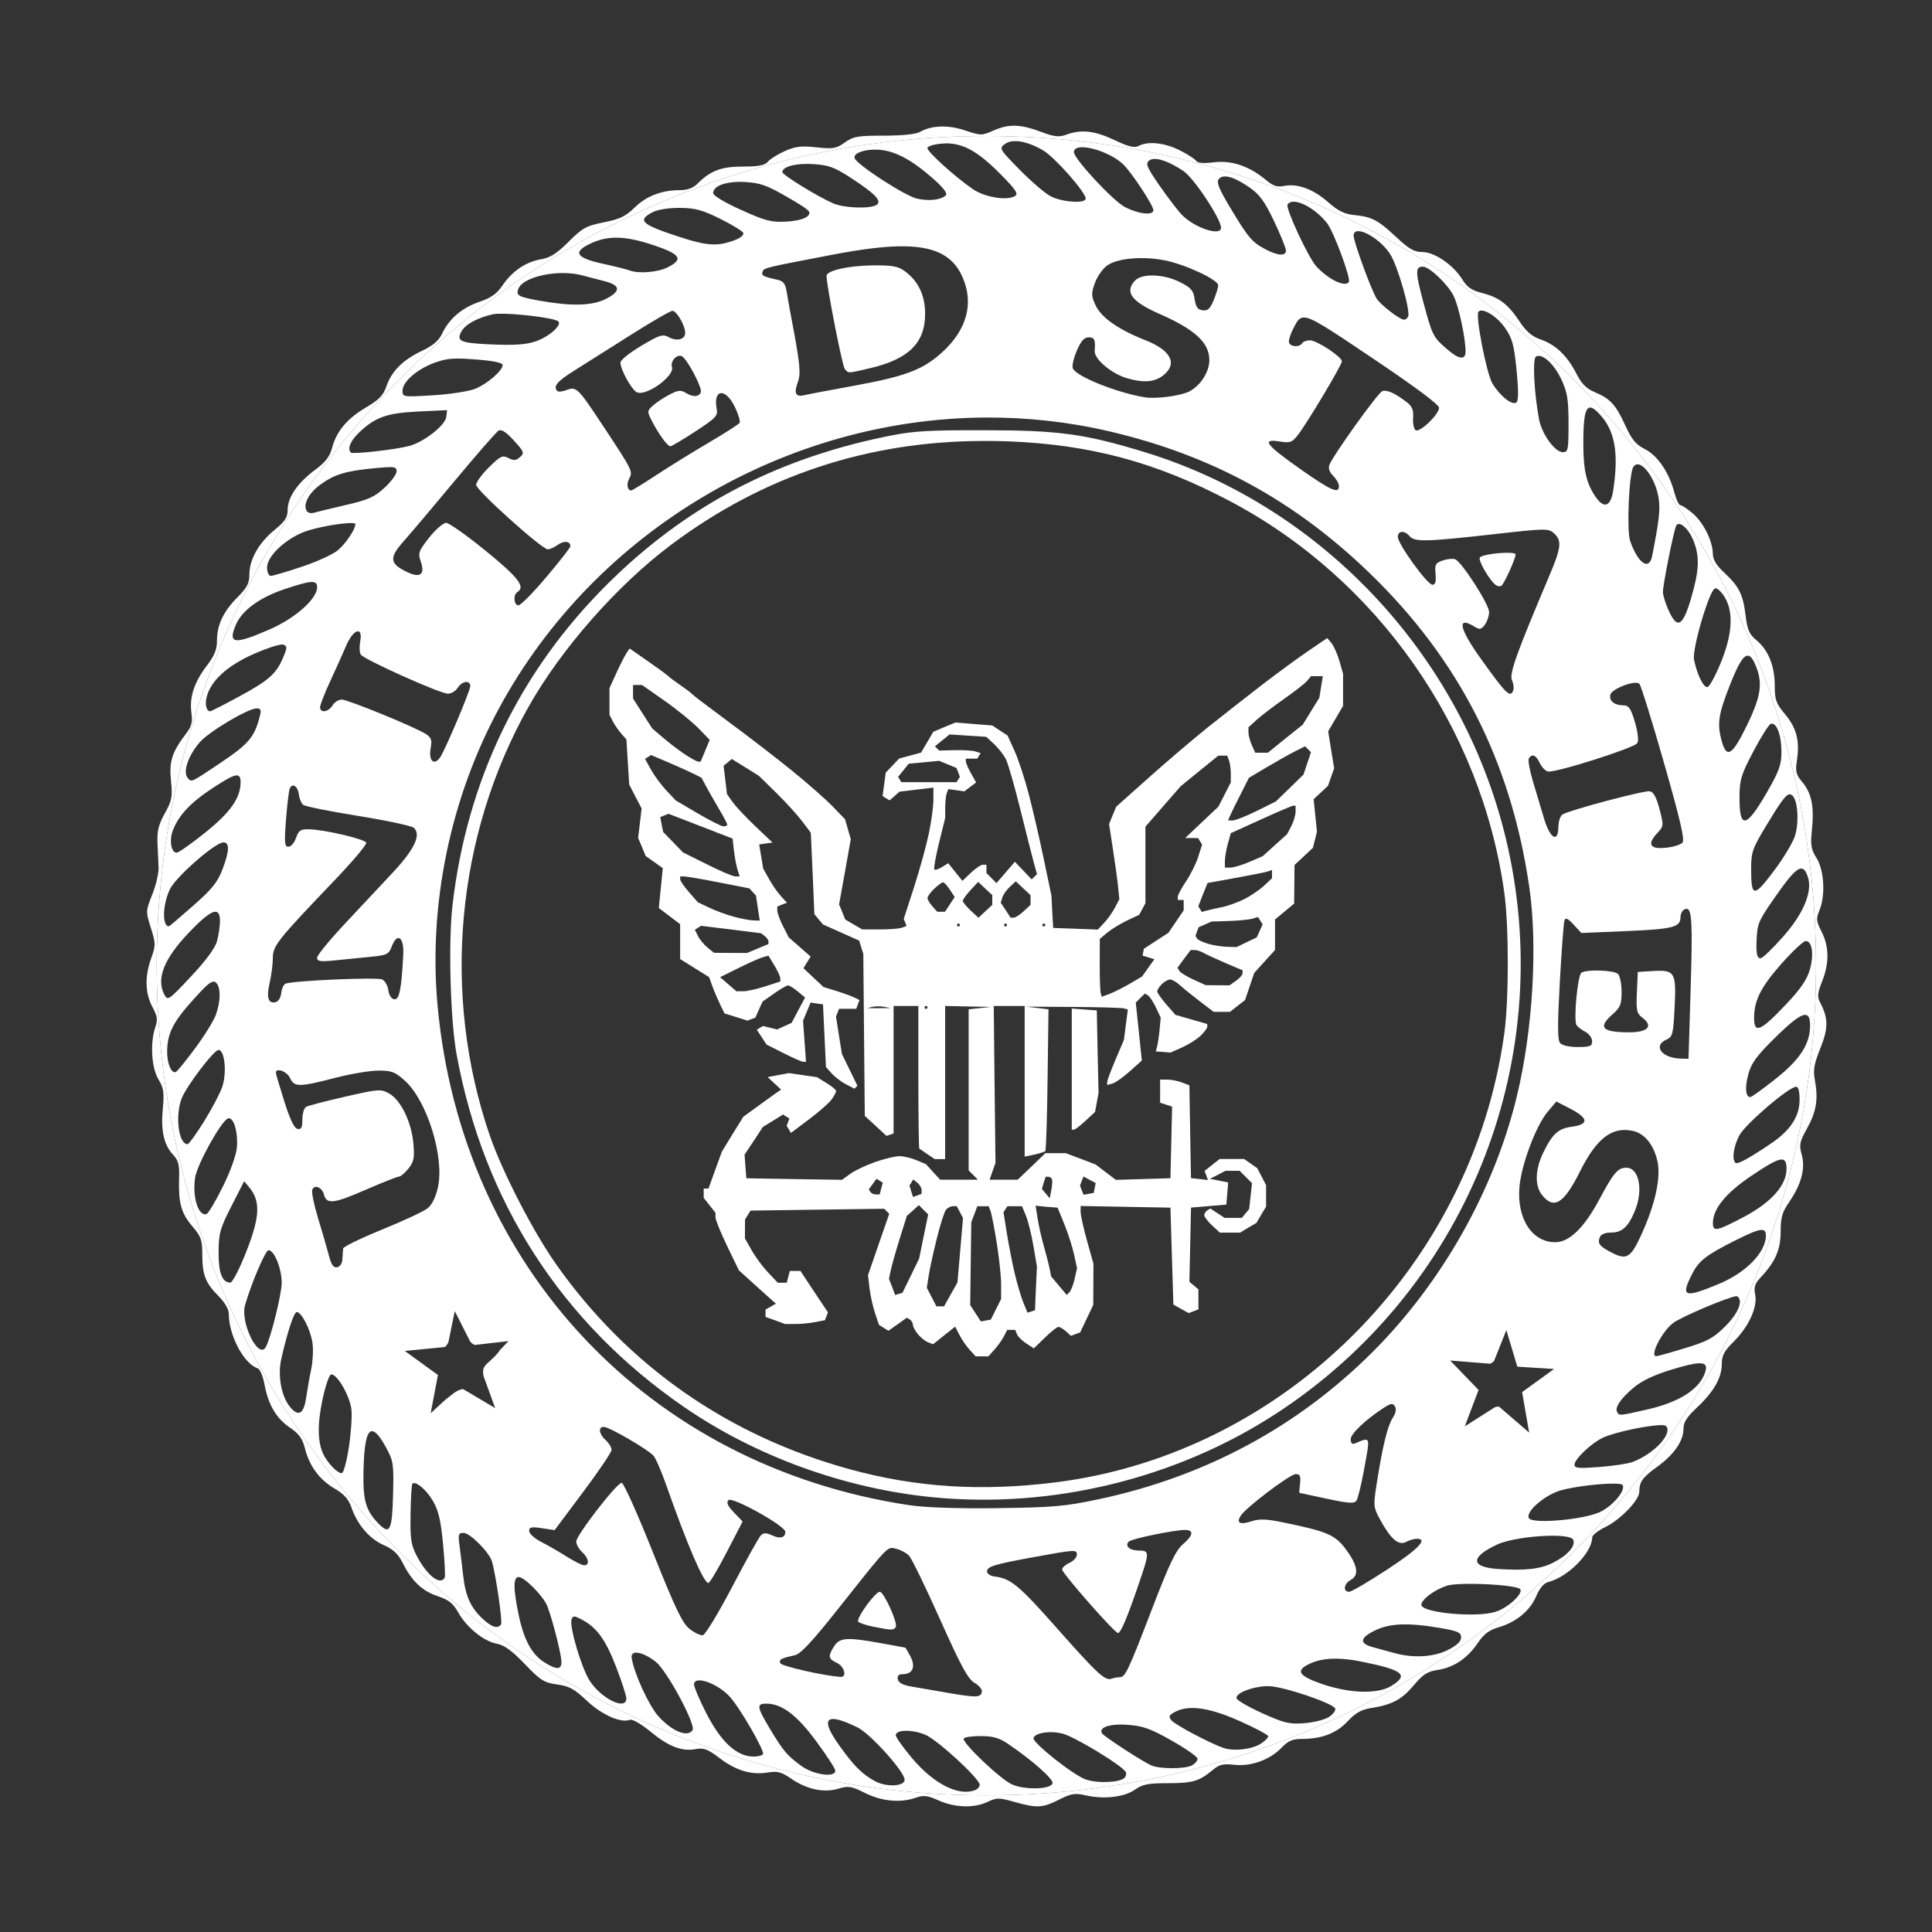 <?xml version="1.0" encoding="utf-8"?>
<!-- Generator: Adobe Illustrator 16.0.0, SVG Export Plug-In . SVG Version: 6.00 Build 0)  -->
<!DOCTYPE svg PUBLIC "-//W3C//DTD SVG 1.1//EN" "http://www.w3.org/Graphics/SVG/1.1/DTD/svg11.dtd">
<svg version="1.1" id="Layer_1" xmlns="http://www.w3.org/2000/svg" xmlns:xlink="http://www.w3.org/1999/xlink" x="0px" y="0px"
	 width="80px" height="80px" viewBox="0 0 80 80" enable-background="new 0 0 80 80" xml:space="preserve">
<rect x="0" y="0" width="80" height="80" fill="#333333" stroke="none"/>
<path fill="#FFFFFF" d="M55.133,26.631l-0.175-0.21l-0.747,0.507c-0.411,0.278-1.286,0.917-1.947,1.425
	c-0.661,0.508-1.676,1.305-2.256,1.769c-0.58,0.462-1.668,1.391-2.42,2.061l-1.367,1.219l-0.149,0.358l-0.148,0.358l0.152,0.994
	c0.084,0.546,0.184,1.248,0.217,1.559l0.057,0.563l-0.184,0.351c-0.1,0.192-0.3,0.475-0.445,0.628l-0.263,0.279l-0.926-0.035
	l-0.922-0.034l-0.038-0.67l-0.034-0.67l-0.32-1.524c-0.175-0.838-0.454-2.046-0.621-2.683c-0.167-0.638-0.433-1.444-0.59-1.791
	l-0.286-0.629l-0.317-0.206l-0.316-0.21l-0.763-0.061l-0.762-0.062l-0.461,0.191l-0.457,0.194l-0.251,0.431l-0.255,0.431
	l-0.454,0.123l-0.453,0.122l-0.278,0.292l-0.278,0.294l-0.065,0.484l-0.065,0.484l0.145,0.091l0.145,0.088l0.206-0.179l0.206-0.183
	l0.701-0.083l0.701-0.084v0.503c0,0.276-0.085,0.902-0.187,1.391s-0.374,1.484-0.61,2.214l-0.43,1.326l0.057,0.149l0.058,0.145
	l-0.187,0.072c-0.102,0.04-0.515,0.073-0.917,0.073h-0.732L35.35,38.28l-0.351-0.206l-0.125-0.312l-0.129-0.312l0.244-1.353
	l0.24-1.349l-0.119-0.412l-0.118-0.412l-0.519-0.537c-0.286-0.295-1.04-0.958-1.676-1.474s-1.817-1.426-2.622-2.02
	c-0.804-0.593-1.491-1.115-1.524-1.159c-0.033-0.042-0.252-0.208-0.487-0.369c-0.235-0.161-0.455-0.326-0.488-0.366
	s-0.411-0.315-0.834-0.61l-0.77-0.537l-0.122,0.179c-0.068,0.097-0.257,0.465-0.419,0.819l-0.294,0.644v0.553V29.6l0.138,0.267
	c0.075,0.146,0.232,0.376,0.351,0.51l0.213,0.244l0.057,0.93l0.058,0.934l0.255,0.495l0.259,0.495l-0.072,0.609l-0.073,0.614
	l0.157,0.369l0.152,0.374l0.358,0.255l0.354,0.252l-0.081,0.827l-0.084,0.823l0.442,0.335l0.442,0.335v0.723v0.721l0.598,0.374
	l0.602,0.374l0.137,0.385c0.078,0.211,0.223,0.548,0.32,0.75L30,41.964l0.477,0.148l0.477,0.149l0.16-0.061l0.164-0.062l0.148-0.335
	l0.153-0.332l0.477-0.335c0.261-0.185,0.522-0.334,0.579-0.332c0.056,0.002,0.235,0.115,0.4,0.251l0.301,0.251l-0.278,0.522
	l-0.278,0.526l-0.301,0.137l-0.304,0.137l-0.29-0.072l-0.293-0.073l-0.126,0.077l-0.129,0.08l0.202,0.304l0.202,0.309l0.709,0.358
	c0.389,0.197,0.755,0.358,0.815,0.358h0.11l-0.061-0.85l-0.062-0.854l0.157-0.374l0.156-0.377l0.255,0.038l0.259,0.038l0.061,1.299
	l0.061,1.295l0.244,0.271c0.134,0.148,0.4,0.348,0.59,0.446l0.347,0.179l0.061-0.061l0.061-0.061l-0.32-0.655l-0.32-0.656
	l-0.125-0.773l-0.122-0.773l0.062-0.165l0.064-0.164h0.354h0.358l0.068-0.183l0.068-0.179l-0.209-0.103
	c-0.115-0.057-0.448-0.178-0.743-0.271L34.1,40.87l-0.416-0.388l-0.415-0.393l0.149-0.24l0.148-0.24l-0.454-0.399l-0.453-0.396
	l-0.236-0.465c-0.13-0.255-0.237-0.544-0.237-0.641v-0.171l0.199-0.08l0.202-0.076l-0.248-0.271
	c-0.138-0.149-0.359-0.465-0.491-0.705l-0.245-0.438l-0.083-0.499l-0.084-0.5l0.274-0.042l0.278-0.038l-0.708-0.671
	c-0.389-0.369-0.812-0.82-0.941-1.002l-0.236-0.332l-0.069-0.586l-0.072-0.587l0.172-0.141l0.167-0.141l0.563,0.347l0.56,0.351
	l0.724,0.708c0.397,0.39,0.881,0.923,1.075,1.181l0.351,0.469l0.076,1.685l0.072,1.683l0.175,0.213l0.179,0.214l0.75,0.335
	l0.75,0.335l0.084,0.274l0.088,0.271l0.03,3.357l0.031,3.357l0.449,0.411l0.45,0.416l0.145-0.049l0.148-0.05v-2.64v-2.641h0.515
	h0.511v2.942c0,1.618,0.019,2.951,0.038,2.964c0.019,0.013,0.169,0.116,0.335,0.228l0.301,0.206h0.218h0.217v-3.17v-3.17l0.944,0.02
	l0.945,0.019l-0.457,0.05l-0.458,0.049v3.334v3.338l0.191,0.19l0.19,0.194h-0.777h-0.782l-0.297-0.32l-0.293-0.324l-0.393-0.164
	c-0.216-0.091-0.534-0.167-0.705-0.167c-0.172,0-0.626,0.109-1.01,0.244c-0.384,0.135-0.849,0.356-1.033,0.492l-0.335,0.244
	l-1.981-0.03l-1.981-0.034l-0.038-0.492l-0.035-0.487l0.381-0.571l0.377-0.576l0.416-0.255l0.419-0.259l0.13,0.084l0.133,0.08
	l-0.057,0.153l-0.058,0.152l0.092,0.145l0.087,0.148l0.754-0.567c0.414-0.312,0.833-0.68,0.934-0.823
	c0.101-0.144,0.183-0.3,0.183-0.347s-0.178-0.194-0.396-0.328l-0.396-0.244l-0.58-0.084l-0.579-0.084l-0.442,0.081l-0.442,0.084
	l0.278,0.259l0.278,0.258l-0.232,0.161c-0.128,0.089-0.479,0.343-0.781,0.563l-0.549,0.4l-0.45,0.724L29.89,47.69l-0.278,0.762
	l-0.274,0.763h-0.099h-0.1v0.194v0.194l0.245,0.309l0.244,0.309v0.19c0,0.103,0.217,0.638,0.483,1.188l0.484,1.002l0.766,0.693
	l0.766,0.689l-0.213,0.122L31.7,54.226v0.152v0.152l0.403,0.145l0.404,0.149h0.435c0.238,0,0.611-0.038,0.827-0.081l0.389-0.076
	l0.064-0.164l0.062-0.161l-0.572-0.857l-0.567-0.857h-0.221h-0.221l-0.061,0.244l-0.065,0.244H32.39h-0.183l-0.408-0.431
	c-0.223-0.237-0.527-0.65-0.678-0.919l-0.274-0.487v-0.393l0.004-0.392l0.114-0.183l0.114-0.183l2.767-0.038l2.766-0.038
	l0.106,0.106l0.104,0.103l-0.442,1.273l-0.438,1.269l0.065,0.553c0.037,0.304,0.141,0.767,0.229,1.029l0.16,0.472l0.198,0.126
	l0.195,0.122l0.381-0.271l0.381-0.271l0.126,0.076c0.067,0.042,0.124,0.141,0.125,0.222c0.002,0.079,0.098,0.255,0.213,0.393
	c0.115,0.137,0.302,0.284,0.416,0.328l0.206,0.08l0.457-0.366l0.457-0.362l0.175,0.339c0.096,0.188,0.285,0.467,0.423,0.617
	l0.251,0.274h0.262h0.263l0.248-0.274c0.137-0.15,0.314-0.397,0.393-0.549l0.141-0.274h0.164h0.168l0.069,0.175
	c0.037,0.097,0.209,0.271,0.384,0.385l0.316,0.206l0.457-0.442c0.251-0.245,0.501-0.446,0.561-0.446s0.203,0.081,0.316,0.183
	l0.202,0.187l0.194-0.072l0.191-0.073l0.271-0.571l0.27-0.568l0.003-0.854l0.004-0.853l-0.267-0.95
	c-0.146-0.52-0.263-1.053-0.263-1.188v-0.249l1.859,0.035l1.859,0.034l0.061,2.008l0.061,2.004l0.317,0.179l0.316,0.175l0.202-0.076
	l0.202-0.077v-0.415v-0.416l-0.187-0.156l-0.187-0.156l0.034-1.537l0.034-1.535l0.732-0.062l0.731-0.061l0.038-0.461l0.038-0.457
	l-0.378-0.076l-0.376-0.076l0.324-0.164l0.32-0.167h0.29h0.293l0.256,0.255l0.258,0.259l-0.061,0.533l-0.057,0.537l-0.153,0.183
	l-0.153,0.183h-0.354h-0.358l-0.294-0.194l-0.297-0.195l-0.126,0.08c-0.07,0.043-0.125,0.132-0.125,0.198
	c0,0.066,0.143,0.254,0.32,0.419l0.324,0.301h0.419h0.423l0.335-0.203l0.339-0.198l0.198-0.339l0.202-0.335v-0.446v-0.442
	l-0.183-0.354l-0.183-0.35l-0.271-0.191l-0.274-0.19h-0.503h-0.507l-0.316,0.248l-0.312,0.247l0.072,0.187l0.069,0.19l-0.351-0.042
	l-0.351-0.038l-0.034-1.925L49.25,44.94l-0.309-0.118c-0.17-0.065-0.442-0.118-0.606-0.118h-0.297v0.48v0.477l0.248,0.08
	l0.248,0.081L48.5,47.302l-0.035,1.486l-1.131,0.034l-1.128,0.034l-0.419-0.317l-0.419-0.32l-0.617-0.236l-0.618-0.232H43.71h-0.423
	L42.715,48.3l-0.575,0.549h-0.58h-0.583l0.122-0.35l0.122-0.347l-0.038-3.25l-0.034-3.246h0.64h0.64v3.117v3.121l0.396-0.084
	c0.218-0.047,0.424-0.114,0.458-0.145c0.033-0.031,0.075-1.365,0.095-2.964l0.038-2.907l-0.464-0.057l-0.461-0.054l1.951,0.012
	c1.073,0.007,2.019,0.034,2.104,0.061l0.156,0.05l-0.083,0.625l-0.08,0.629l-0.347,0.815c-0.191,0.449-0.347,0.87-0.347,0.934v0.119
	l0.221-0.062c0.122-0.032,0.444-0.26,0.716-0.506l0.499-0.446l-0.125-1.2l-0.126-1.201l0.187-0.187l0.19-0.186l0.13,0.08
	c0.072,0.045,0.219,0.269,0.328,0.499l0.198,0.419l-0.049,0.522c-0.028,0.287-0.079,0.6-0.106,0.698l-0.05,0.179l0.305,0.022
	l0.304,0.026l0.488-0.217c0.268-0.12,0.612-0.338,0.762-0.484c0.151-0.145,0.274-0.31,0.274-0.37v-0.111l-0.659-0.19l-0.66-0.19
	l-0.376-0.431c-0.209-0.237-0.378-0.481-0.378-0.542c0-0.06,0.085-0.196,0.191-0.301c0.105-0.104,0.26-0.19,0.343-0.19
	s0.258,0.1,0.393,0.224c0.134,0.125,0.507,0.427,0.827,0.671l0.583,0.445h0.338h0.339l0.309-0.244l0.313-0.244l0.19-0.56
	l0.191-0.564l0.431-0.476l0.43-0.472v-0.632v-0.633l0.396-0.328l0.396-0.331l0.008-0.796l0.007-0.801l0.381-0.354l0.381-0.358
	l0.084-0.332l0.083-0.335l-0.068-0.67l-0.069-0.674l0.297-0.279l0.297-0.274l0.126-0.362l0.129-0.366l-0.125-0.766l-0.122-0.766
	l0.309-0.526l0.308-0.53v-0.663V27.9l-0.152-0.53C55.377,27.078,55.23,26.746,55.133,26.631z M26.213,28.925v-0.282v-0.278h0.187
	h0.187l0.94,0.659c0.518,0.364,1.149,0.878,1.402,1.14l0.458,0.473l-0.187,0.45l-0.187,0.449h-0.103
	c-0.057,0-0.318-0.144-0.579-0.32c-0.261-0.176-0.665-0.487-0.899-0.69l-0.427-0.365l-0.396-0.617L26.213,28.925z M32.062,39.971
	c0.135,0.222,0.248,0.464,0.248,0.538v0.133l-0.625,0.202c-0.343,0.111-0.75,0.202-0.906,0.202h-0.287l-0.335-0.29l-0.339-0.293
	l0.728-0.362c0.4-0.2,0.849-0.403,0.998-0.449l0.274-0.083L32.062,39.971z M31.669,38.763c0.083,0.065,0.152,0.163,0.152,0.221
	v0.107l-0.442,0.183l-0.442,0.187l-0.686-0.003l-0.686-0.004l-0.259-0.209c-0.143-0.116-0.325-0.33-0.4-0.477L28.773,38.5
	l0.129-0.083l0.129-0.081l0,0l1.242,0.152l1.242,0.156L31.669,38.763z M31.167,36.935l0.137,0.148l0.076,0.518l0.08,0.519
	l-0.278-0.008c-0.151-0.005-0.521-0.077-0.823-0.16c-0.302-0.083-0.754-0.253-1.006-0.374l-0.457-0.217l-0.366-0.419
	c-0.201-0.229-0.365-0.469-0.365-0.533v-0.118l0,0h0.171c0.096,0,0.74,0.111,1.433,0.247l1.261,0.248L31.167,36.935z M30.393,35.231
	c0.032,0.28,0.099,0.634,0.148,0.785l0.088,0.274h-0.183c-0.101,0-0.627-0.226-1.173-0.5l-0.995-0.495l-0.407-0.423l-0.412-0.423
	l-0.061-0.309l-0.057-0.309l0.167-0.064l0.171-0.069l0.392,0.149c0.217,0.082,0.506,0.194,0.641,0.248
	c0.134,0.054,0.554,0.216,0.934,0.362l0.689,0.267L30.393,35.231z M30.114,34.145c0,0.038-0.071,0.072-0.156,0.072
	c-0.085,0-0.565-0.242-1.067-0.537l-0.911-0.537l-0.384-0.407c-0.212-0.225-0.499-0.613-0.637-0.861l-0.251-0.454l0.126-0.076
	l0.125-0.08l0.754,0.32c0.414,0.177,0.883,0.391,1.044,0.472l0.293,0.149l0.194,0.366c0.108,0.201,0.349,0.62,0.533,0.934
	C29.964,33.819,30.114,34.107,30.114,34.145z M36.395,41.747h-0.488l0.209-0.054c0.059-0.016,0.144-0.022,0.233-0.023
	c0.088,0,0.179,0.004,0.255,0.019l0.278,0.054L36.395,41.747z M36.489,49.215l-0.065,0.244h-0.16c-0.089,0-0.189-0.05-0.225-0.107
	l-0.065-0.103l0.16-0.217l0.16-0.221l0.13,0.08l0.13,0.08L36.489,49.215z M37.739,48.964l0.076-0.126l0.176,0.141
	c0.094,0.079,0.171,0.212,0.171,0.297v0.157l-0.179,0.068l-0.175,0.064l-0.077-0.236l-0.072-0.236L37.739,48.964z M38.059,52.115
	l-0.343,0.708l-0.347,0.709l-0.152,0.045l-0.152,0.045l-0.126-0.335l-0.129-0.335l0.081-0.376c0.044-0.207,0.21-0.791,0.369-1.3
	l0.29-0.926l0.251-0.225l0.248-0.225l0.191,0.195l0.194,0.19L38.246,51.2L38.059,52.115z M39.762,51.768l-0.115,1.334l-0.278,0.495
	l-0.278,0.495h-0.157h-0.16l-0.198-0.385l-0.198-0.384l0.077-0.5c0.042-0.275,0.193-0.966,0.335-1.535
	c0.141-0.57,0.311-1.105,0.377-1.189c0.065-0.084,0.196-0.153,0.286-0.153h0.164l0.13,0.244l0.129,0.245L39.762,51.768z
	 M44.792,48.902l0.072-0.187l0.251,0.137l0.256,0.133l-0.042,0.206l-0.038,0.203l-0.213,0.041l-0.209,0.038l-0.077-0.19l-0.072-0.19
	L44.792,48.902z M43.218,48.975l0.081-0.248h0.106c0.059,0,0.127,0.042,0.152,0.092s0.016,0.251-0.022,0.445l-0.068,0.354
	l-0.165-0.198l-0.16-0.194L43.218,48.975z M43.336,49.97l0.458,0.038l0.282,0.693c0.155,0.381,0.334,0.945,0.4,1.253l0.122,0.56
	l-0.099,0.438c-0.054,0.24-0.15,0.49-0.213,0.553L44.17,53.62l-0.324-0.385l-0.32-0.381l-0.065-0.328
	c-0.036-0.18-0.144-0.598-0.24-0.934c-0.096-0.335-0.21-0.846-0.255-1.135l-0.084-0.53L43.336,49.97z M41.633,50.073l0.081-0.126
	h0.3h0.306l0.163,0.396c0.09,0.218,0.229,0.781,0.309,1.25l0.145,0.854l-0.042,0.903l-0.038,0.907L42.7,54.305l-0.153,0.05
	l-0.167-0.404c-0.093-0.224-0.255-0.765-0.358-1.2c-0.104-0.437-0.251-1.189-0.328-1.672l-0.141-0.881L41.633,50.073z
	 M41.016,50.145c0.042,0.108,0.156,0.699,0.255,1.311c0.099,0.612,0.183,1.387,0.183,1.722v0.61l-0.213,0.427l-0.213,0.426
	l-0.206,0.038l-0.207,0.039l-0.22-0.339l-0.221-0.339l0.022-1.714l0.023-1.715l0.125-0.331l0.125-0.332h0.236h0.232L41.016,50.145z
	 M38.467,32.389h-1.144l-0.068-0.111l-0.068-0.11l0.221-0.271l0.221-0.274l0.628-0.058l0.633-0.061l0.358,0.148l0.358,0.149
	l0.073,0.183l0.068,0.183l-0.068,0.11l-0.069,0.111H38.467z M38.345,41.777c-0.034,0-0.062-0.028-0.062-0.062
	c0-0.033,0.028-0.061,0.062-0.061c0.033,0,0.061,0.028,0.061,0.061C38.406,41.75,38.378,41.777,38.345,41.777z M39.332,37.449
	l-0.202,0.304h-0.16H38.81l-0.202-0.225c-0.111-0.122-0.202-0.275-0.202-0.342c0-0.067,0.127-0.243,0.282-0.389
	c0.156-0.146,0.318-0.263,0.362-0.263c0.045,0,0.172,0.138,0.282,0.305l0.199,0.304L39.332,37.449z M39.686,38.363
	c-0.033,0-0.061-0.027-0.061-0.061s0.028-0.061,0.061-0.061c0.034,0,0.061,0.027,0.061,0.061S39.72,38.363,39.686,38.363z
	 M41.088,37.266v0.202l-0.286,0.267l-0.286,0.267l-0.324-0.3c-0.179-0.167-0.324-0.346-0.324-0.4s0.142-0.254,0.317-0.442
	l0.319-0.343l0.29,0.274l0.294,0.274V37.266z M41.637,38.363c-0.034,0-0.061-0.027-0.061-0.061s0.027-0.061,0.061-0.061
	s0.061,0.027,0.061,0.061S41.671,38.363,41.637,38.363z M42.673,37.266v0.202l-0.282,0.263c-0.156,0.146-0.344,0.267-0.416,0.267
	h-0.13l-0.202-0.312l-0.206-0.308l0.072-0.225c0.04-0.122,0.18-0.317,0.313-0.438l0.24-0.221l0.305,0.286l0.305,0.286V37.266z
	 M42.826,36.306l-0.106,0.107l-0.347-0.362l-0.35-0.366l-0.381,0.442l-0.381,0.442l-0.206-0.209l-0.209-0.209v-0.175v-0.171h-0.145
	c-0.08,0-0.306,0.151-0.499,0.335l-0.351,0.335l-0.293-0.366l-0.294-0.365l-0.258,0.159c-0.142,0.089-0.284,0.133-0.317,0.099
	c-0.033-0.033,0.054-0.527,0.194-1.097l0.256-1.037v-0.422c0-0.234,0.029-0.505,0.064-0.599l0.065-0.171l0.331,0.045l0.332,0.049
	l0.244-0.186l0.244-0.183l-0.213-0.381c-0.117-0.21-0.213-0.434-0.213-0.496v-0.111h0.236h0.237l0.068-0.113l0.073-0.115
	l-0.217-0.069c-0.118-0.038-0.503-0.062-0.857-0.053l-0.644,0.015l-0.088-0.087l-0.087-0.088l0.301-0.244l0.305-0.248l0.758,0.05
	l0.762,0.05l0.32,0.296c0.177,0.165,0.396,0.446,0.488,0.622c0.091,0.176,0.36,1.109,0.598,2.073
	c0.238,0.963,0.493,1.965,0.564,2.225l0.13,0.473L42.826,36.306z M43.222,38.363c-0.034,0-0.061-0.027-0.061-0.061
	s0.027-0.061,0.061-0.061c0.033,0,0.061,0.027,0.061,0.061S43.255,38.363,43.222,38.363z M48.381,38.626l-0.507,0.328l-0.506,0.332
	l-0.031,0.141l-0.026,0.142l0.244,0.075l0.245,0.076l-0.256,0.358l-0.251,0.354l-0.51,0.301c-0.281,0.164-0.656,0.351-0.835,0.419
	l-0.328,0.122l-0.041-0.145c-0.024-0.08-0.043-0.621-0.042-1.2l0.004-1.052l0.304-0.255c0.168-0.14,0.533-0.364,0.815-0.5
	l0.515-0.244l0.126-0.241l0.129-0.236v-1.585v-1.584l0.728-0.838l0.731-0.838l0.777-0.633l0.782-0.633h0.182h0.187l0.072,0.191
	c0.041,0.105,0.076,0.357,0.076,0.556v0.358l-0.255,0.503l-0.259,0.503l-0.686,0.648l-0.69,0.652h0.267l0.267,0.003l0.084,0.133
	l0.083,0.138l-0.16,0.503c-0.088,0.277-0.314,0.733-0.503,1.013c-0.188,0.28-0.343,0.568-0.343,0.641v0.133h0.122h0.122v0.213v0.217
	l-0.316,0.465L48.381,38.626z M51.452,40.299c0,0.067-0.121,0.208-0.271,0.312l-0.27,0.19l-0.492-0.004l-0.492-0.004l-0.503-0.228
	c-0.277-0.126-0.542-0.286-0.586-0.358l-0.08-0.134l0.27-0.369l0.274-0.366v0h0.161c0.089,0,0.257,0.052,0.374,0.119
	c0.117,0.066,0.529,0.258,0.914,0.423l0.701,0.297V40.299z M52.161,38.546l-0.122,0.271l-0.419,0.198l-0.419,0.202l-0.393-0.012
	c-0.215-0.006-0.57-0.062-0.785-0.125c-0.214-0.062-0.42-0.161-0.458-0.221l-0.064-0.107l0.064-0.179l0.069-0.179l0.271-0.117
	l0.266-0.118l0.732-0.023c0.402-0.014,0.834-0.058,0.96-0.096l0.229-0.068l0.095,0.152l0.095,0.157L52.161,38.546z M52.671,36.191
	v0.176l-0.335,0.312c-0.185,0.173-0.555,0.423-0.823,0.557c-0.269,0.133-0.68,0.281-0.915,0.327
	c-0.234,0.047-0.521,0.11-0.632,0.142l-0.202,0.057l-0.072-0.118l-0.073-0.118l0.19-0.484l0.194-0.479l1.182-0.214
	c0.649-0.117,1.25-0.238,1.333-0.27l0.152-0.057V36.191z M53.647,33.612c0,0.137-0.079,0.404-0.175,0.591l-0.176,0.339l-0.506,0.453
	l-0.503,0.458l-0.549,0.236c-0.302,0.129-0.656,0.236-0.785,0.236h-0.232V35.65c0-0.15,0.056-0.472,0.122-0.712l0.122-0.438
	l1.25-0.568c0.687-0.313,1.291-0.573,1.342-0.571l0.091,0.003V33.612z M54.131,31.607l-0.156,0.465l-0.572,0.56l-0.575,0.556
	l-0.792,0.393c-0.438,0.215-0.884,0.393-0.991,0.393h-0.194l0.091-0.213c0.05-0.118,0.246-0.515,0.435-0.884l0.339-0.671
	l0.754-0.446c0.414-0.245,0.933-0.538,1.159-0.651l0.411-0.206l0.122,0.122l0.122,0.122L54.131,31.607z M54.703,28.444l-0.073,0.45
	l-0.343,0.556l-0.343,0.557l-0.724,0.579l-0.72,0.583h-0.259h-0.263l-0.141-0.312c-0.078-0.171-0.141-0.407-0.141-0.526v-0.213
	l0.335-0.309c0.185-0.168,0.693-0.557,1.132-0.864c0.439-0.308,0.872-0.644,0.96-0.751l0.164-0.194h0.244h0.245L54.703,28.444z"/>
<path fill="#FFFFFF" d="M44.898,41.8l-0.518-0.038v2.508v2.507h0.092v-0.004c0.049,0,0.265-0.165,0.48-0.366l0.392-0.365
	l0.073-0.397l0.072-0.392l-0.039-1.707l-0.034-1.707L44.898,41.8z"/>
<polygon fill="#FFFFFF" points="54.958,26.421 54.958,26.421 54.958,26.421 "/>
<path fill="#FFFFFF" d="M75.45,40.638c0.301-0.762,0.292-1.441-0.022-2.058c-0.224-0.438-0.232-0.542-0.091-0.879
	c0.257-0.62,0.201-1.654-0.115-2.165c-0.233-0.377-0.26-0.547-0.194-1.177c0.1-0.953-0.015-1.517-0.396-1.97
	c-0.267-0.318-0.296-0.439-0.224-0.918c0.12-0.798-0.016-1.328-0.496-1.901c-0.369-0.44-0.423-0.588-0.423-1.166
	c0-0.823-0.261-1.478-0.747-1.883c-0.311-0.258-0.388-0.431-0.461-1.036c-0.106-0.875-0.267-1.196-0.884-1.772
	c-0.334-0.312-0.471-0.541-0.473-0.792c-0.004-0.52-0.394-1.295-0.842-1.672c-0.216-0.182-0.44-0.328-0.5-0.328
	c-0.059,0-0.172-0.233-0.248-0.519c-0.222-0.842-0.688-1.531-1.219-1.802c-0.387-0.198-0.548-0.397-0.827-1.006
	c-0.388-0.848-0.615-1.089-1.272-1.364c-0.331-0.138-0.53-0.345-0.747-0.769c-0.373-0.732-0.861-1.196-1.479-1.406
	c-0.35-0.12-0.59-0.323-0.861-0.732c-0.483-0.729-0.854-1.012-1.554-1.188c-0.439-0.111-0.624-0.239-0.827-0.568
	c-0.372-0.601-1.15-1.131-1.657-1.131c-0.33,0-0.547-0.125-1.048-0.594c-0.778-0.729-1.027-0.861-1.742-0.934
	c-0.435-0.044-0.686-0.166-1.116-0.545c-0.607-0.534-1.263-0.775-1.821-0.663c-0.277,0.056-0.449,0.001-0.74-0.244
	c-0.682-0.574-1.425-0.827-2.156-0.736c-0.431,0.054-0.68,0.033-0.736-0.057c-0.046-0.076-0.35-0.272-0.678-0.438
	c-0.622-0.315-1.315-0.391-1.703-0.183c-0.172,0.092-0.412,0.038-0.998-0.24c-0.821-0.389-1.368-0.454-1.989-0.229
	c-0.321,0.116-0.5,0.096-1.083-0.122c-0.473-0.177-0.832-0.258-1.169-0.244c-0.262,0.011-0.514,0.081-0.793,0.206
	C40.656,5.619,40.611,5.618,39.96,5.4c-0.71-0.238-1.39-0.212-1.878,0.068c-0.156,0.09-0.743,0.149-1.479,0.149
	c-1.082,0-1.266,0.03-1.619,0.282c-0.355,0.253-0.482,0.276-1.174,0.202c-0.629-0.068-0.874-0.04-1.307,0.152
	c-0.293,0.13-0.609,0.327-0.701,0.438c-0.128,0.154-0.375,0.206-1.037,0.206c-0.9,0-1.346,0.167-1.901,0.725
	c-0.162,0.161-0.409,0.251-0.705,0.251c-0.761,0.001-1.392,0.243-1.879,0.72c-0.375,0.367-0.614,0.481-1.276,0.613
	c-0.731,0.146-0.886,0.23-1.459,0.804c-0.487,0.487-0.76,0.661-1.135,0.724c-0.632,0.107-1.198,0.49-1.601,1.082
	c-0.239,0.352-0.475,0.519-0.957,0.682c-0.72,0.244-1.252,0.698-1.543,1.312c-0.142,0.299-0.376,0.5-0.842,0.72
	c-0.785,0.372-1.253,0.84-1.467,1.467c-0.127,0.372-0.306,0.557-0.842,0.873c-0.783,0.46-1.22,0.979-1.406,1.672
	c-0.098,0.366-0.272,0.595-0.706,0.915c-0.718,0.531-1.135,1.136-1.135,1.65c0,0.319-0.105,0.479-0.553,0.845
	c-0.647,0.531-1.032,1.216-1.032,1.841c0,0.355-0.098,0.543-0.476,0.922c-0.595,0.595-0.865,1.158-0.865,1.799
	c0,0.38-0.099,0.629-0.416,1.044c-0.525,0.689-0.729,1.3-0.644,1.939c0.054,0.402,0.011,0.575-0.212,0.869
	c-0.595,0.781-0.715,1.157-0.633,1.958c0.068,0.671,0.043,0.816-0.251,1.346c-0.254,0.455-0.328,0.73-0.309,1.204
	c0.013,0.338,0.036,0.81,0.046,1.044c0.01,0.235-0.108,0.735-0.259,1.116c-0.273,0.686-0.276,0.701-0.062,1.383
	c0.205,0.65,0.207,0.726,0.016,1.261c-0.272,0.76-0.255,1.448,0.049,2.016c0.207,0.387,0.229,0.532,0.122,0.838
	c-0.222,0.635-0.162,1.686,0.126,2.157c0.219,0.36,0.248,0.538,0.183,1.219c-0.087,0.909,0.045,1.504,0.431,1.913
	c0.215,0.229,0.262,0.414,0.244,0.968c-0.033,1.016,0.084,1.447,0.545,1.985c0.363,0.424,0.415,0.568,0.415,1.159
	c0,0.853,0.131,1.194,0.667,1.729c0.264,0.264,0.431,0.55,0.431,0.74c0,0.896,0.626,2.074,1.201,2.259
	c0.089,0.029,0.212,0.322,0.274,0.652c0.161,0.86,0.487,1.416,1.052,1.798c0.38,0.257,0.522,0.455,0.625,0.861
	c0.186,0.737,0.6,1.298,1.227,1.665c0.396,0.231,0.58,0.438,0.701,0.789c0.247,0.713,0.743,1.292,1.338,1.555
	c0.396,0.175,0.597,0.365,0.789,0.747c0.374,0.746,0.803,1.153,1.448,1.368c0.445,0.147,0.631,0.291,0.842,0.667
	c0.352,0.626,1.056,1.199,1.597,1.299c0.313,0.058,0.628,0.286,1.162,0.842c0.651,0.678,0.798,0.77,1.341,0.846
	c0.503,0.071,0.716,0.189,1.231,0.675c0.614,0.581,1.408,0.933,1.783,0.789c0.1-0.039,0.464,0.171,0.853,0.491
	c0.754,0.621,1.299,0.83,1.882,0.72c0.321-0.06,0.49,0.004,0.964,0.366c0.685,0.523,1.321,0.714,1.997,0.606
	c0.417-0.067,0.572-0.028,0.975,0.251c0.643,0.444,1.355,0.598,1.955,0.419c0.42-0.126,0.535-0.109,1.113,0.179
	c0.695,0.346,1.469,0.417,2.11,0.19c0.308-0.109,0.475-0.088,0.926,0.114c0.674,0.302,1.473,0.328,2.027,0.065
	c0.386-0.183,0.473-0.183,1.124,0c0.937,0.263,1.156,0.249,1.848-0.099c0.511-0.257,0.655-0.277,1.117-0.171
	c0.737,0.169,1.589,0.067,2.027-0.244c0.306-0.218,0.541-0.263,1.364-0.263c1.021,0,1.286-0.079,1.855-0.552
	c0.268-0.224,0.428-0.261,0.884-0.21c0.695,0.079,1.48-0.206,1.958-0.705c0.275-0.287,0.456-0.366,0.846-0.366
	c0.825-0.001,1.431-0.235,1.894-0.731c0.328-0.352,0.562-0.483,0.979-0.549c0.862-0.135,1.269-0.355,1.765-0.948
	c0.374-0.448,0.561-0.565,0.986-0.629c0.664-0.1,1.235-0.486,1.658-1.116c0.247-0.368,0.468-0.533,0.857-0.648
	c0.738-0.218,1.303-0.683,1.562-1.288c0.147-0.344,0.316-0.543,0.507-0.591c0.812-0.204,1.811-1.22,1.811-1.844
	c0-0.093,0.243-0.283,0.541-0.427c0.624-0.302,1.41-1.117,1.41-1.46c0-0.416,0.136-0.604,0.747-1.043
	c0.69-0.497,1.082-1.064,1.083-1.574c0-0.262,0.141-0.485,0.537-0.854c0.703-0.654,1.047-1.249,1.048-1.806
	c0-0.367,0.092-0.546,0.491-0.941c0.626-0.62,0.996-1.429,0.892-1.951c-0.062-0.31-0.016-0.453,0.232-0.716
	c0.604-0.643,0.823-1.143,0.823-1.894c0-0.583,0.061-0.798,0.351-1.219c0.504-0.734,0.68-1.39,0.522-1.962
	c-0.114-0.414-0.091-0.53,0.221-1.09c0.385-0.691,0.47-1.214,0.324-1.993c-0.079-0.42-0.039-0.663,0.225-1.322
	c0.334-0.837,0.334-1.234,0-1.882C75.241,41.27,75.254,41.135,75.45,40.638z M40.844,74.34C21.871,74.34,6.49,58.96,6.49,39.987
	c0-18.974,15.381-34.354,34.354-34.354c18.974,0,34.354,15.381,34.354,34.354C75.198,58.96,59.818,74.34,40.844,74.34z"/>
<path fill="#FFFFFF" d="M36.043,15.242c1.58-0.373,2.264-1.046,2.264-2.237c0-0.772-0.274-1.354-0.831-1.768
	c-0.288-0.214-0.509-0.255-1.341-0.248c-1.007,0.01-1.909,0.216-1.909,0.434c0,0.411,0.649,3.726,0.754,3.853
	C35.138,15.466,35.092,15.466,36.043,15.242z"/>
<path fill="#FFFFFF" d="M40.844,5.632C21.871,5.632,6.49,21.013,6.49,39.987c0,18.973,15.381,34.354,34.354,34.354
	c18.974,0,34.354-15.38,34.354-34.354C75.198,21.013,59.818,5.632,40.844,5.632z M67.7,29.908c-0.167-0.574-0.255-0.699-0.473-0.701
	c-0.379-0.002-0.598-0.177-0.548-0.431c0.04-0.209,0.697-0.495,1.036-0.503c0.078-0.002,0.139,0.013,0.171,0.046
	c0.061,0.061,0.521,1.532,1.017,3.272c0.682,2.385,0.869,3.201,0.762,3.304c-0.077,0.076-0.333,0.162-0.567,0.194
	c-0.769,0.108-0.933-0.104-0.465-0.602c0.259-0.275,0.26-0.306,0.084-0.983c-0.126-0.485-0.249-0.709-0.4-0.739
	c-0.227-0.044-3.321,0.778-3.616,0.96c-0.092,0.057-0.169,0.285-0.171,0.507c-0.007,0.688-0.343,0.503-0.591-0.328
	c-0.121-0.402-0.33-1.103-0.465-1.555s-0.21-0.877-0.167-0.945c0.128-0.208,0.301-0.138,0.445,0.179
	c0.076,0.167,0.229,0.33,0.335,0.362c0.267,0.08,3.582-0.969,3.711-1.174C67.86,30.674,67.821,30.325,67.7,29.908z M69.83,37.632
	L69.83,37.632L69.83,37.632c0.233-0.019,0.256,0.632,0.179,3.212l-0.092,2.999l-0.316-0.008c-0.789-0.019-1.176-0.533-0.594-0.789
	c0.251-0.11,0.279-0.22,0.335-1.33c0.074-1.458,0.012-1.562-0.899-1.508l-0.625,0.038l-0.038,0.846
	c-0.033,0.756-0.007,0.871,0.232,1.052c0.458,0.344,0.225,0.602-0.549,0.602c-1.134,0-1.313-0.2-0.682-0.754
	c0.313-0.275,0.366-0.409,0.366-0.919c0-0.328-0.068-0.662-0.149-0.743c-0.158-0.159-1.292-0.198-1.513-0.053
	c-0.162,0.106-0.336,1.982-0.202,2.175c0.051,0.074,0.219,0.199,0.369,0.278c0.151,0.08,0.275,0.253,0.275,0.384
	c0,0.206-0.085,0.241-0.595,0.241c-0.356,0-0.652-0.067-0.735-0.168c-0.104-0.125-0.105-0.77-0.008-2.53
	c0.072-1.3,0.158-2.445,0.191-2.542c0.045-0.132,0.139-0.089,0.381,0.172l0.32,0.347l1.89-0.081
	c1.911-0.083,2.214-0.161,2.214-0.572c0-0.122,0.061-0.259,0.134-0.305C69.762,37.651,69.796,37.634,69.83,37.632L69.83,37.632z
	 M67.345,48.354c-0.354,0-0.533,0.208-1.12,1.311c-0.614,1.152-1.226,1.756-1.794,1.772c-0.978,0.027-1.637-0.975-1.513-2.302
	c0.087-0.938,0.689-2.533,1.169-3.101l0.358-0.423l0.587,0.304c0.749,0.388,0.769,0.644,0.057,0.739
	c-0.566,0.076-0.811,0.298-1.189,1.082c-0.337,0.699-0.355,1.357-0.049,1.745c0.489,0.619,0.907,0.36,1.566-0.96
	c0.682-1.366,1.309-1.861,2.149-1.703c0.496,0.093,0.867,0.513,1.047,1.186c0.191,0.706-0.065,1.881-0.708,3.25
	c-0.385,0.819-0.571,0.921-1.147,0.625c-0.524-0.269-0.616-0.383-0.514-0.648c0.047-0.122,0.22-0.194,0.469-0.194
	c0.449,0,0.706-0.23,0.979-0.885C68.055,49.284,67.875,48.354,67.345,48.354z M63.318,59.32l-1.25-1.078
	c-0.053-0.001-0.106,0.011-0.165,0.026l-1.25,0.796l0.572-1.509l-1.178-1.219l1.658,0.133c0.062-0.025,0.115-0.066,0.164-0.122
	l0.506-1.272l0.454,1.516l1.521,0.096l-1.322,0.957L63.318,59.32z M55.747,64.178c-0.458-0.624-0.765-0.757-2.595-1.135
	c-0.717-0.148-1-0.158-1.33-0.05c-0.476,0.158-0.637,0.075-0.449-0.228c0.208-0.335,2.037-1.721,2.278-1.726
	c0.176-0.004,0.214,0.075,0.183,0.385l-0.038,0.389l1.135,0.244c0.954,0.203,1.155,0.213,1.242,0.072
	c0.057-0.093,0.192-0.639,0.297-1.211c0.276-1.503,0.303-1.422-0.388-1.14c-0.092,0.037-0.153-0.034-0.153-0.179
	c0-0.23,0.61-0.812,1.38-1.311c0.146-0.094,0.239-0.141,0.305-0.149c0.065-0.008,0.104,0.027,0.148,0.099
	c0.068,0.11,0.035,0.277-0.088,0.465c-0.216,0.33-0.422,1.17-0.659,2.675c-0.156,0.992-0.15,1.026,0.141,1.562
	c0.434,0.797,0.762,1.072,1.07,0.907c0.136-0.074,0.333-0.13,0.438-0.13c0.48,0,0.08,0.417-1.216,1.269
	c-0.773,0.508-1.487,0.926-1.585,0.926c-0.263,0-0.218-0.336,0.064-0.488C56.284,65.234,56.225,64.83,55.747,64.178z M56.844,55.975
	c-3.111,3.11-6.943,5.17-11.363,6.108c-1.377,0.292-1.875,0.336-4.184,0.366c-1.696,0.021-2.989-0.024-3.665-0.126
	C26.87,60.697,19.12,52.484,18.119,41.644c-0.385-4.172,0.526-8.587,2.542-12.311c4.025-7.437,11.954-12.001,20.157-12.044
	c1.703-0.009,3.42,0.176,5.114,0.571c4.219,0.985,7.666,2.861,10.771,5.861c3.711,3.585,5.854,7.785,6.618,12.985
	c0.359,2.441,0.152,5.952-0.514,8.699C61.868,49.284,59.708,53.111,56.844,55.975z M46.293,67.619c0.115,0,0.385-0.637,0.872-2.065
	c0.438-1.285,0.438-1.349-0.008-1.349c-0.38,0-0.595-0.193-0.415-0.373c0.117-0.117,1.879-0.48,2.328-0.48
	c0.379,0,0.342,0.226-0.095,0.599c-0.288,0.246-0.561,0.82-1.257,2.633c-1.013,2.636-1.124,2.866-1.356,2.866
	c-0.093,0-0.242,0.026-0.332,0.061c-0.265,0.102-0.589-0.196-2.29-2.119c-1.549-1.75-1.891-2.035-2.564-2.114
	c-0.168-0.021-0.305-0.114-0.305-0.21c0-0.199,0.292-0.289,1.829-0.572c1.837-0.337,1.89-0.341,1.89-0.118
	c0,0.109-0.137,0.259-0.305,0.335c-0.167,0.077-0.306,0.201-0.305,0.275C43.982,65.146,46.154,67.619,46.293,67.619z M37.705,68.602
	c-0.106-0.206-0.206-0.375-0.221-0.377c-0.016-0.002-0.466-0.086-1.002-0.184c-1.412-0.255-1.706-0.234-1.939,0.122
	c-0.268,0.41-0.246,0.531,0.11,0.693c0.311,0.142,0.43,0.596,0.153,0.58c-0.67-0.039-2.459-0.445-2.5-0.568
	c-0.052-0.156,0.03-0.202,0.605-0.328c0.244-0.053,0.717-0.564,1.803-1.932c1.736-2.189,1.984-2.517,2.225-2.511
	c0.056,0.001,0.11,0.02,0.183,0.038c0.184,0.045,0.42,0.176,0.525,0.29c0.106,0.113,0.682,1.3,1.281,2.636
	c0.865,1.933,1.157,2.47,1.425,2.622c0.185,0.105,0.323,0.27,0.305,0.37c-0.044,0.24-0.216,0.249-1.372,0.05
	c-0.537-0.092-1.223-0.212-1.524-0.263c-0.376-0.063-0.559-0.159-0.586-0.306c-0.028-0.143,0.034-0.209,0.194-0.209
	C37.786,69.326,37.925,69.028,37.705,68.602z M17.624,30.388c-0.447-0.287-3.222-1.421-3.476-1.421c-0.125,0-0.297,0.11-0.38,0.244
	c-0.175,0.279-0.514,0.327-0.514,0.073c0-0.094,0.186-0.574,0.415-1.067c0.229-0.493,0.527-1.156,0.663-1.475
	c0.168-0.395,0.369-0.606,0.492-0.602c0.095,0.003,0.143,0.137,0.091,0.419c-0.04,0.218-0.029,0.463,0.023,0.545
	c0.129,0.202,3.286,1.62,3.609,1.62c0.142,0,0.323-0.11,0.407-0.244c0.177-0.283,0.519-0.329,0.519-0.069
	c0,0.193-1.07,2.715-1.257,2.964c-0.259,0.345-0.479,0.112-0.381-0.407C17.895,30.642,17.86,30.54,17.624,30.388z M13.894,39.765
	c0.419-0.042,1.084-0.109,1.478-0.148c0.652-0.065,0.728-0.103,0.85-0.427c0.223-0.591,0.512-0.393,0.476,0.328
	c-0.072,1.448-0.165,1.899-0.377,1.86c-0.119-0.022-0.218-0.179-0.241-0.374c-0.021-0.184-0.135-0.384-0.251-0.446
	c-0.191-0.103-3.622,0.044-4.001,0.171c-0.079,0.026-0.161,0.205-0.183,0.392c-0.024,0.208-0.122,0.357-0.251,0.381
	c-0.297,0.057-0.367-0.21-0.221-0.842c0.068-0.296,0.124-0.743,0.125-0.994c0.003-0.509,0.171-0.719,2.587-3.247
	c0.729-0.763,1.305-1.448,1.28-1.524c-0.05-0.15-1.737-0.545-2.377-0.556c-0.341-0.006-0.422,0.048-0.53,0.358
	c-0.07,0.201-0.21,0.365-0.313,0.365c-0.16,0-0.177-0.158-0.103-1.116c0.048-0.614,0.116-1.19,0.153-1.284
	c0.031-0.083,0.078-0.125,0.125-0.134c0.105-0.019,0.226,0.127,0.255,0.37c0.021,0.175,0.103,0.368,0.184,0.431
	c0.08,0.063,1.104,0.269,2.278,0.457c1.174,0.189,2.208,0.411,2.298,0.492c0.317,0.283,0.03,0.89-0.88,1.863
	c-0.479,0.513-1.376,1.474-1.997,2.133c-0.62,0.662-1.128,1.283-1.128,1.384C13.131,39.81,13.264,39.829,13.894,39.765z
	 M21.24,18.199c0.482,0.525,0.494,0.562,0.251,0.762c-0.134,0.111-0.239,0.112-0.442,0.004c-0.236-0.126-0.326-0.084-0.8,0.381
	c-0.294,0.289-0.533,0.619-0.533,0.731c0,0.221,2.724,2.671,2.968,2.671c0.081,0,0.27-0.087,0.419-0.191
	c0.26-0.182,0.515-0.152,0.515,0.061c0,0.056-0.447,0.629-0.991,1.272c-0.544,0.645-1.065,1.174-1.158,1.174
	c-0.194,0-0.229-0.435-0.046-0.549c0.344-0.212,0.05-0.597-1.307-1.703c-0.786-0.641-1.525-1.162-1.642-1.162
	c-0.118,0-0.435,0.273-0.702,0.609c-0.441,0.56-0.469,0.646-0.35,0.987c0.189,0.542-0.018,0.703-0.564,0.441
	c-0.725-0.345-0.755-0.586-0.153-1.264c0.289-0.325,1.256-1.468,2.149-2.542c0.893-1.073,1.699-1.996,1.791-2.05
	c0.014-0.008,0.03-0.013,0.046-0.015l0,0C20.808,17.8,20.988,17.924,21.24,18.199z M26.381,16.248
	c0.407,0.156,1.561-0.684,1.443-1.052c-0.078-0.246,0.226-0.56,0.423-0.438c0.229,0.142,0.839,1.311,0.773,1.482
	c-0.079,0.205-0.332,0.211-0.64,0.019c-0.19-0.119-0.317-0.102-0.678,0.091c-0.245,0.13-0.552,0.337-0.682,0.458
	c-0.224,0.207-0.224,0.239-0.034,0.61c0.278,0.545,0.653,1.062,0.77,1.062c0.054,0,0.521-0.278,1.041-0.617
	c0.848-0.554,0.935-0.648,0.88-0.937c-0.156-0.819,0.362-0.877,0.747-0.084c0.149,0.306,0.239,0.606,0.202,0.666
	c-0.038,0.06-0.599,0.422-1.25,0.804c-0.652,0.382-1.632,0.988-2.176,1.345c-0.544,0.357-1.021,0.651-1.06,0.651
	c-0.163,0-0.21-0.258-0.087-0.487c0.16-0.299,0.143-0.332-1.06-2.153c-1.067-1.617-1.123-1.672-1.532-1.517
	c-0.168,0.064-0.34,0.083-0.381,0.042c-0.189-0.189-0.013-0.401,0.686-0.838c0.417-0.26,1.468-0.924,2.339-1.478
	c0.871-0.553,1.657-1.006,1.742-1.006c0.171,0,0.525,0.613,0.525,0.911c0,0.274-0.334,0.364-0.674,0.182
	c-0.262-0.14-0.377-0.101-1.15,0.358c-0.473,0.281-0.857,0.589-0.857,0.69C25.691,15.308,26.17,16.167,26.381,16.248z
	 M32.759,13.116c-0.057-0.302-0.138-0.755-0.179-1.006c-0.06-0.371-0.136-0.471-0.404-0.53c-0.573-0.125-0.653-0.17-0.602-0.324
	c0.056-0.167,0.069-0.168,2.896-0.709c1.107-0.211,2-0.331,2.724-0.347c0.104-0.002,0.205-0.001,0.302,0
	c1.286,0.027,1.975,0.428,2.347,1.246c0.5,1.103,0.2,2.215-0.85,3.159c-0.798,0.718-1.509,0.981-3.696,1.38
	c-0.958,0.174-1.861,0.346-2.004,0.381c-0.349,0.083-0.428-0.088-0.258-0.538C33.171,15.463,33.13,15.073,32.759,13.116z
	 M46.651,15.657c0.686,0.206,1.156,0.17,1.516-0.114c0.607-0.478,0.324-1.038-0.739-1.456c-1.103-0.434-1.816-0.928-2.054-1.429
	c-0.188-0.398-0.193-0.5-0.041-0.93c0.093-0.265,0.319-0.592,0.503-0.728c0.259-0.193,0.783-0.304,1.364-0.312
	c0.348-0.005,0.717,0.027,1.063,0.099c0.856,0.178,2.18,0.8,2.18,1.025c0,0.095-0.088,0.377-0.19,0.625
	c-0.147,0.352-0.247,0.442-0.458,0.412c-0.205-0.03-0.281-0.141-0.328-0.465c-0.051-0.358-0.148-0.471-0.606-0.701
	c-0.686-0.346-1.586-0.372-1.875-0.053c-0.422,0.466-0.128,0.86,1.018,1.364c1.486,0.654,2.072,1.197,2.072,1.917
	c0,0.49-0.368,1.061-0.834,1.299c-0.363,0.186-1.379,0.318-1.848,0.24c-1.171-0.195-2.845-0.87-2.972-1.201
	c-0.039-0.1,0.038-0.429,0.167-0.731c0.169-0.395,0.306-0.549,0.484-0.549c0.25,0,0.292,0.09,0.255,0.563
	C45.304,14.861,46.015,15.466,46.651,15.657z M62.605,28.159c0.063,0.142,0.09,0.328,0.061,0.412
	c-0.121,0.351-0.289,0.188-1.36-1.311c-0.892-1.249-0.991-1.765-0.247-1.311c0.212,0.13,0.277,0.118,0.426-0.083
	c0.096-0.13,0.175-0.368,0.175-0.526c0-0.316-1.135-2.079-1.406-2.183c-0.094-0.036-0.324-0.013-0.51,0.05
	c-0.301,0.102-0.337,0.166-0.301,0.56c0.029,0.321-0.006,0.446-0.129,0.446c-0.213,0-1.433-1.688-1.433-1.981
	c0-0.262,0.281-0.279,0.488-0.03c0.202,0.244,0.684,0.233,3.433-0.076c1.105-0.125,1.685-0.189,2.016-0.194
	c0.331-0.006,0.415,0.048,0.53,0.151c0.334,0.303,0.303,0.586-0.198,1.769C62.807,27.018,62.491,27.902,62.605,28.159z M63.6,14.766
	c0.031-0.02,0.069-0.029,0.107-0.03c0.267-0.008,0.684,0.41,0.948,0.979c0.247,0.53,0.293,0.822,0.294,1.82
	c0.001,1.099-0.017,1.189-0.236,1.189c-0.331,0-0.873-0.757-0.987-1.375C63.522,16.252,63.454,14.855,63.6,14.766z M61.222,12.902
	c0.024-0.024,0.054-0.038,0.092-0.042c0.013-0.001,0.028,0,0.042,0c0.245,0.009,0.681,0.313,0.956,0.706
	c0.307,0.437,0.377,0.691,0.484,1.741c0.083,0.823,0.085,1.267,0.003,1.349c-0.158,0.158-0.671-0.237-0.998-0.77
	C61.554,15.482,61.081,13.044,61.222,12.902z M58.863,11.043c0.018-0.002,0.038,0,0.058,0c0.266,0,1.023,0.721,1.269,1.208
	c0.211,0.418,0.496,1.743,0.496,2.305c0,0.372-0.282,0.331-0.793-0.119c-0.558-0.49-0.588-0.549-0.968-1.973
	C58.625,11.337,58.604,11.072,58.863,11.043z M56.223,9.572c0.315-0.02,0.988,0.41,1.337,0.945c0.318,0.487,0.866,2.403,0.743,2.603
	c-0.04,0.064-0.113,0.118-0.161,0.118c-0.179,0-0.964-0.604-1.139-0.876c-0.216-0.335-0.953-2.352-0.953-2.606
	C56.051,9.636,56.117,9.579,56.223,9.572z M53.315,8.471c0.051-0.084,0.146-0.122,0.267-0.119c0.363,0.01,0.964,0.375,1.368,0.888
	c0.276,0.352,0.995,2.288,0.903,2.435c-0.146,0.236-0.846-0.099-1.349-0.648C54.174,10.667,53.223,8.621,53.315,8.471z
	 M53.735,18.023c0.378-0.48,1.829-2.907,1.829-3.06c0-0.188-1.039-0.872-1.325-0.872c-0.135,0-0.279,0.055-0.321,0.122
	c-0.12,0.195-0.548,0.141-0.548-0.068c0-0.104,0.079-0.339,0.175-0.526c0.146-0.283,0.228-0.462,0.431-0.472
	c0.336-0.016,1.004,0.439,2.857,1.684c1.763,1.185,2.755,1.923,2.755,2.054c0,0.272-0.795,1.037-0.968,0.93
	c-0.075-0.046-0.123-0.279-0.106-0.515c0.022-0.333-0.042-0.479-0.274-0.656c-0.492-0.373-0.818-0.518-1.006-0.445
	c-0.179,0.068-2.019,2.631-2.183,3.041c-0.059,0.146-0.008,0.301,0.151,0.461c0.133,0.132,0.241,0.326,0.241,0.427
	c0,0.333-0.323,0.192-1.593-0.701c-1.434-1.008-1.633-1.269-0.872-1.147C53.417,18.349,53.502,18.32,53.735,18.023z M50.469,7.412
	c0.058-0.07,0.14-0.104,0.244-0.106c0.23-0.008,0.57,0.143,1.022,0.453c0.419,0.289,0.628,0.572,1.021,1.398
	c0.271,0.57,0.492,1.117,0.492,1.216c0,0.241-0.333,0.222-0.854-0.054c-0.555-0.294-0.709-0.478-1.448-1.711
	C50.465,7.805,50.361,7.542,50.469,7.412z M47.577,6.653c0.055-0.045,0.126-0.069,0.217-0.072c0.273-0.01,0.698,0.162,1.208,0.5
	c0.429,0.283,1.553,1.977,1.558,2.347c0.006,0.369-1.072,0.019-1.612-0.522c-0.152-0.153-0.563-0.689-0.915-1.193
	C47.492,6.934,47.426,6.779,47.577,6.653z M44.811,6.097c0.456-0.002,1.256,0.292,1.696,0.706c0.339,0.318,1.253,1.705,1.253,1.901
	c0,0.23-0.626,0.16-1.185-0.134c-0.495-0.26-2.107-1.997-2.107-2.271C44.468,6.16,44.604,6.098,44.811,6.097z M41.603,5.968
	c0.096-0.072,0.222-0.113,0.37-0.123c0.325-0.02,0.756,0.111,1.215,0.378c0.481,0.28,1.768,1.735,1.768,2
	c0,0.22-0.993,0.15-1.463-0.103c-0.235-0.126-0.811-0.623-1.28-1.101C41.387,6.179,41.367,6.144,41.603,5.968z M38.402,6.124
	c0.026-0.08,0.307-0.159,0.625-0.179c0.049-0.003,0.1-0.008,0.149-0.008l0,0c0.726-0.002,1.335,0.348,2.244,1.266
	c0.644,0.65,0.758,0.82,0.609,0.914c-0.319,0.202-1.24,0.055-1.734-0.278C39.576,7.353,38.359,6.252,38.402,6.124z M36.302,6.196
	c0.076,0.002,0.152,0.009,0.229,0.019c0.632,0.084,1.299,0.462,2.145,1.215c0.398,0.354,0.567,0.583,0.488,0.66
	c-0.201,0.19-0.702,0.247-1.2,0.133c-0.486-0.111-2.461-1.39-2.572-1.665C35.308,6.351,35.774,6.181,36.302,6.196z M33.415,6.787
	L33.415,6.787c0.084,0,0.168,0.002,0.259,0.008c0.643,0.041,0.88,0.128,1.555,0.568c1.025,0.668,1.309,0.968,1.063,1.124
	c-0.267,0.168-1.343,0.129-1.791-0.065c-0.633-0.275-2.104-1.179-2.104-1.292C32.396,6.925,32.825,6.787,33.415,6.787z M30.591,7.53
	L30.591,7.53c0.09-0.001,0.185,0.002,0.282,0.008c0.611,0.035,0.896,0.14,1.745,0.632c0.917,0.533,0.998,0.607,0.827,0.778
	c-0.115,0.115-0.462,0.205-0.892,0.229c-0.614,0.034-0.854-0.029-1.863-0.484c-0.687-0.309-1.159-0.593-1.159-0.697
	C29.531,7.725,29.963,7.541,30.591,7.53z M27.024,8.787c0.216-0.111,0.668-0.183,1.128-0.179c0.634,0.005,0.929,0.085,1.68,0.457
	c0.5,0.249,0.927,0.512,0.948,0.587c0.022,0.074-0.114,0.197-0.301,0.27c-0.741,0.292-1.172,0.271-2.351-0.114
	C26.549,9.292,26.37,9.126,27.024,8.787z M24.49,10.067c0.313-0.142,0.631-0.218,0.983-0.225c0.453-0.008,0.967,0.099,1.619,0.32
	c1.097,0.372,1.219,0.576,0.549,0.91c-0.415,0.208-1.213,0.269-1.585,0.122c-0.101-0.04-0.595-0.164-1.098-0.274
	C23.832,10.674,23.696,10.428,24.49,10.067z M21.465,11.957c0.146-0.379,1.011-0.65,1.844-0.651c0.278,0,0.552,0.03,0.796,0.095
	c0.235,0.062,0.66,0.174,0.945,0.247c0.653,0.17,0.664,0.411,0.034,0.732c-0.554,0.282-1.422,0.306-2.713,0.076
	C21.464,12.295,21.357,12.238,21.465,11.957z M19.099,13.737c0.163-0.305,0.657-0.576,1.314-0.724
	c0.055-0.012,0.136-0.02,0.237-0.022c0.701-0.021,2.328,0.175,2.473,0.32c0.12,0.12-0.202,0.466-0.648,0.697
	c-0.504,0.262-1.027,0.313-2.393,0.241C19.061,14.193,18.899,14.109,19.099,13.737z M18.012,15.014
	c0.314-0.113,0.547-0.163,0.9-0.167c0.211-0.003,0.466,0.011,0.804,0.038c0.726,0.057,1.097,0.134,1.097,0.232
	c0,0.229-0.623,0.768-1.127,0.979c-0.251,0.104-1.032,0.227-1.738,0.271c-1.264,0.077-1.28,0.075-1.28-0.19
	C16.667,15.806,17.279,15.277,18.012,15.014z M14.869,17.909c0.672-0.637,1.141-0.805,2.45-0.869l1.196-0.057l-0.038,0.286
	c-0.051,0.356-0.934,1.042-1.543,1.2c-0.58,0.152-2.328,0.348-2.404,0.271C14.373,18.583,14.511,18.25,14.869,17.909z
	 M13.272,20.062c0.587-0.425,1.049-0.563,2.268-0.678c0.299-0.029,0.496-0.043,0.628-0.042c0.22,0.003,0.255,0.053,0.255,0.175
	c0,0.12-0.228,0.428-0.503,0.682c-0.421,0.389-0.676,0.5-1.616,0.716c-0.614,0.142-1.207,0.287-1.318,0.32
	c-0.111,0.033-0.24-0.003-0.286-0.077C12.535,20.891,12.781,20.418,13.272,20.062z M12.785,21.959
	c0.566-0.168,1.367-0.297,1.733-0.301c0.123-0.001,0.198,0.011,0.198,0.042c0,0.217-0.394,0.805-0.724,1.083
	c-0.201,0.169-0.874,0.479-1.497,0.686c-0.623,0.207-1.201,0.377-1.284,0.377c-0.086,0-0.152-0.152-0.152-0.351
	C11.059,22.994,11.938,22.211,12.785,21.959z M9.76,25.884c0.251-0.603,0.985-1.143,2.027-1.49c0.543-0.181,0.879-0.279,1.078-0.293
	c0.029-0.002,0.053-0.001,0.077,0c0.144,0.008,0.19,0.081,0.19,0.213c0,0.487-0.907,1.289-1.992,1.76
	C9.696,26.701,9.433,26.666,9.76,25.884z M8.556,28.868c0.17-0.678,0.84-1.293,1.939-1.784c0.503-0.224,0.99-0.385,1.173-0.396l0,0
	c0.026-0.002,0.048-0.001,0.061,0.003c0.17,0.066,0.169,0.121-0.004,0.534c-0.282,0.676-0.6,0.954-1.836,1.623
	c-0.613,0.332-1.147,0.605-1.185,0.605C8.55,29.454,8.479,29.176,8.556,28.868z M8.277,30.728c0.386-0.439,1.996-1.395,2.351-1.395
	c0.164,0,0.195,0.065,0.137,0.297c-0.226,0.898-0.45,1.166-1.692,1.997c-1.19,0.797-1.141,0.775-1.307,0.576
	C7.563,31.957,7.805,31.266,8.277,30.728z M7.157,34.389c0.242-0.637,0.743-1.166,1.676-1.775c0.521-0.34,0.812-0.504,0.968-0.507
	c0.122-0.001,0.161,0.095,0.161,0.278c0,0.653-0.412,1.243-1.448,2.077c-0.577,0.464-1.117,0.846-1.2,0.846
	C7.088,35.307,7,34.8,7.157,34.389z M7.039,36.816c0.25-0.515,1.875-1.935,2.214-1.935c0.256,0,0.248,0.345-0.026,1.078
	C9.012,36.533,8.803,36.794,8,37.502c-0.532,0.469-0.984,0.854-1.006,0.854C6.705,38.355,6.73,37.454,7.039,36.816z M6.811,41.194
	c-0.352-0.656-0.032-1.48,0.999-2.564c0.527-0.556,0.874-0.842,1.074-0.873c0.156-0.024,0.225,0.107,0.225,0.384
	c0,0.218-0.059,0.596-0.126,0.839c-0.078,0.282-0.469,0.81-1.079,1.459C6.994,41.41,6.944,41.445,6.811,41.194z M7.294,44.38
	c-0.186,0.115-0.384-0.34-0.373-0.865c0.015-0.739,0.243-1.187,1.071-2.111c0.507-0.566,0.724-0.765,0.861-0.758l0,0
	c0.031,0.001,0.058,0.013,0.083,0.034c0.209,0.174,0.211,0.759,0.004,1.337c-0.085,0.238-0.462,0.851-0.838,1.36
	C7.725,43.887,7.362,44.337,7.294,44.38z M7.767,47.378c-0.372,0-0.524-1.159-0.248-1.886c0.195-0.512,1.338-2.016,1.532-2.016
	c0.256,0,0.349,0.955,0.149,1.536c-0.095,0.273-0.435,0.915-0.754,1.429C8.125,46.955,7.818,47.378,7.767,47.378z M8.548,50.274
	c-0.338,0.095-0.589-0.708-0.469-1.509c0.083-0.556,1.087-2.361,1.364-2.454c0.015-0.004,0.028-0.008,0.042-0.007
	c0.209,0.01,0.379,0.615,0.324,1.208c-0.03,0.331-0.272,1.001-0.591,1.642C8.923,49.75,8.622,50.253,8.548,50.274z M9.538,53.109
	c-0.339,0-0.493-0.4-0.487-1.269c0.005-0.774,0.062-0.974,0.533-1.897l0.526-1.033l0.225,0.274c0.458,0.566,0.425,1.207-0.129,2.626
	C9.921,52.535,9.627,53.109,9.538,53.109z M10.148,54.039c0.266-0.92,0.843-2.271,0.972-2.271c0.238,0,0.548,0.77,0.545,1.357
	c-0.003,0.472-0.471,2.352-0.667,2.667C10.689,56.291,9.942,54.752,10.148,54.039z M12.884,56.706
	c-0.071,0.335-0.159,0.84-0.199,1.125c-0.096,0.686-0.295,0.84-0.625,0.487c-0.401-0.43-0.579-1.333-0.408-2.073
	c0.265-1.148,0.521-1.917,0.637-1.917c0.194,0,0.568,0.728,0.647,1.262C12.979,55.868,12.955,56.371,12.884,56.706z M14.446,59.926
	c-0.086,0.565-0.215,1.047-0.286,1.07c-0.142,0.047-0.566-0.373-0.758-0.754c-0.25-0.497-0.268-1.229-0.057-2.248
	c0.117-0.565,0.278-1.049,0.358-1.075c0.008-0.002,0.016-0.003,0.023-0.004c0.008-0.001,0.015-0.001,0.023,0
	c0.253,0.046,0.752,0.929,0.804,1.463C14.581,58.666,14.532,59.361,14.446,59.926z M16.275,61.9
	c-0.037,1.461-0.132,1.659-0.572,1.219c-0.562-0.562-0.682-0.985-0.651-2.245c0.025-1.065,0.131-1.593,0.343-1.611
	c0.145-0.012,0.34,0.214,0.59,0.674C16.291,60.497,16.308,60.615,16.275,61.9z M15.818,50.915c-0.875,0.356-1.599,0.708-1.608,0.781
	c-0.01,0.073-0.024,0.268-0.031,0.435c-0.008,0.18-0.094,0.319-0.217,0.343c-0.153,0.03-0.242-0.093-0.343-0.484
	c-0.075-0.29-0.275-0.98-0.445-1.536c-0.17-0.555-0.281-1.091-0.244-1.189c0.089-0.232,0.405-0.104,0.483,0.195
	c0.109,0.416,0.4,0.385,1.703-0.183c0.704-0.306,1.337-0.557,1.406-0.557s0.246-0.151,0.393-0.335
	c0.225-0.284,0.255-0.442,0.202-1.041c-0.079-0.881-0.517-1.79-0.999-2.061c-0.35-0.198-0.425-0.19-1.832,0.129
	c-0.808,0.184-1.535,0.373-1.616,0.423c-0.082,0.05-0.149,0.286-0.149,0.522c0,0.333-0.045,0.419-0.202,0.389
	c-0.136-0.027-0.313-0.396-0.545-1.135c-0.19-0.604-0.35-1.139-0.351-1.189c-0.002-0.071,0.045-0.104,0.11-0.106
	c0.144-0.006,0.391,0.133,0.476,0.32c0.174,0.383,0.374,0.383,1.853,0c0.637-0.166,1.446-0.304,1.798-0.305
	c0.562-0.002,0.696,0.05,1.109,0.423c0.919,0.831,1.642,3.17,1.364,4.413c-0.093,0.414-0.248,0.726-0.435,0.873
	C17.541,50.164,16.693,50.559,15.818,50.915z M18.413,65.333c-0.195,0.325-0.732-0.098-1.158-0.911
	c-0.236-0.449-0.272-0.693-0.255-1.726c0.01-0.661,0.044-1.23,0.076-1.261c0.016-0.016,0.039-0.021,0.064-0.022
	c0.178-0.009,0.551,0.331,0.793,0.75c0.229,0.397,0.323,0.813,0.415,1.798C18.415,64.665,18.443,65.282,18.413,65.333z
	 M20.749,67.257c-0.126,0.204-0.385,0.127-0.758-0.221c-0.503-0.469-0.717-0.943-0.812-1.794c-0.045-0.403-0.114-0.965-0.152-1.25
	c-0.062-0.459-0.044-0.518,0.171-0.518c0.262,0,1.057,0.798,1.17,1.174C20.528,65.18,20.814,67.149,20.749,67.257z M20.688,55.917
	c-0.026,0.069-0.184,0.242-0.374,0.412c-0.272,0.243-0.35,0.312-0.294,0.644l0.484,1.333l-1.33-0.788
	c-0.158,0.017-0.326,0.111-0.533,0.286c-0.069,0.058-0.131,0.107-0.187,0.148l-0.015,0.011l-0.606,0.556l0.301-1.584l-1.372-0.995
	l1.669-0.164c0.052-0.051,0.099-0.116,0.137-0.202l0.263-1.284l0.636,1.257c0.057,0.067,0.113,0.115,0.187,0.145l1.402-0.16
	L20.688,55.917z M22.566,68.85c-0.533-0.326-0.867-0.928-1.083-1.951c-0.237-1.13-0.236-1.597-0.003-1.597
	c0.239,0,1.02,0.794,1.181,1.2c0.206,0.514,0.585,2.004,0.587,2.305C23.251,69.143,23.064,69.153,22.566,68.85z M22.395,63.839
	c-0.268-0.137-0.484-0.339-0.484-0.446c0-0.16,0.09-0.179,0.525-0.114l0.53,0.08l1.177-1.574c0.648-0.865,1.181-1.654,1.181-1.752
	c0-0.099-0.11-0.279-0.244-0.4c-0.281-0.253-0.321-0.548-0.076-0.548c0.223,0,1.839,0.939,2.058,1.196
	c0.094,0.111,0.326,0.645,0.514,1.181c0.878,2.502,1.559,4.085,1.756,4.085c0.056,0,0.397-0.573,0.759-1.273l0.659-1.272
	l-0.358-0.373c-0.26-0.272-0.325-0.415-0.229-0.511c0.158-0.158,2.355,1.065,2.355,1.311c0,0.245-0.207,0.302-0.545,0.148
	c-0.244-0.111-0.35-0.114-0.465-0.004c-0.082,0.079-0.615,1.037-1.185,2.126c-0.57,1.088-1.119,1.994-1.219,2.012
	c-0.101,0.017-0.349-0.102-0.552-0.263c-0.299-0.238-0.588-0.84-1.517-3.17c-0.63-1.583-1.212-2.877-1.292-2.877
	c-0.202,0-1.882,2.171-1.882,2.431c0,0.117,0.11,0.313,0.244,0.435c0.277,0.25,0.321,0.549,0.084,0.549
	c-0.087,0-0.416-0.166-0.732-0.366C23.142,64.249,22.662,63.976,22.395,63.839z M24.422,69.604c-0.341-0.519-0.86-2.275-0.755-2.549
	c0.03-0.079,0.057-0.118,0.114-0.118c0.058,0,0.146,0.042,0.294,0.118c0.626,0.324,0.994,0.823,1.429,1.947
	c0.238,0.614,0.431,1.212,0.431,1.33C25.933,70.842,24.912,70.35,24.422,69.604z M28.678,71.639c-0.198,0.32-0.85,0.053-1.417-0.575
	c-0.391-0.434-1.007-1.776-1.104-2.408c-0.021-0.134,0.038-0.209,0.152-0.222c0.016-0.001,0.035-0.001,0.053,0
	c0.19,0.006,0.486,0.137,0.792,0.378C27.615,69.172,28.819,71.41,28.678,71.639z M31.593,72.637
	c-0.035,0.056-0.212,0.101-0.393,0.099c-0.711-0.008-1.358-0.615-1.985-1.856c-0.262-0.518-0.476-1.026-0.476-1.128
	c0-0.122,0.091-0.175,0.236-0.171c0.318,0.007,0.886,0.285,1.242,0.674C30.64,70.718,31.674,72.506,31.593,72.637z M33.178,73.121
	c-0.592-0.433-0.753-0.624-1.311-1.559c-0.529-0.886-0.547-1.018-0.137-1.018c0.643,0,1.263,0.466,2.069,1.559
	c0.431,0.584,0.787,1.131,0.789,1.215C34.595,73.621,33.685,73.492,33.178,73.121z M36.238,73.757
	c-0.533-0.286-0.87-0.619-1.486-1.482c-0.509-0.712-0.601-1.077-0.278-1.094c0.194-0.01,0.54,0.106,1.033,0.347
	c0.531,0.257,1.951,1.835,1.951,2.167C37.457,73.974,36.711,74.011,36.238,73.757z M40.372,74.127
	c-0.682,0.262-1.711-0.262-2.61-1.33c-0.369-0.438-0.67-0.863-0.67-0.945c0-0.116,0.17-0.179,0.408-0.183
	c0.237-0.004,0.542,0.049,0.808,0.16c0.508,0.212,2.26,1.823,2.26,2.077C40.566,73.988,40.478,74.086,40.372,74.127z M43.583,73.837
	c-0.046,0.258-1.13,0.292-1.676,0.054c-0.479-0.209-2.096-1.75-2-1.905c0.035-0.056,0.354-0.099,0.708-0.099
	c0.497,0,0.757,0.074,1.121,0.32C42.718,72.869,43.616,73.661,43.583,73.837z M46.563,73.616c-0.201,0.202-1.145,0.238-1.62,0.062
	c-0.534-0.199-2.208-1.533-2.149-1.711c0.047-0.141,0.314-0.229,0.644-0.24c0.048-0.001,0.096-0.001,0.145,0
	c0.131,0.004,0.268,0.024,0.4,0.054c0.47,0.105,2.45,1.301,2.625,1.584C46.653,73.436,46.632,73.547,46.563,73.616z M49.353,73.102
	c-0.278,0.149-1.302,0.153-1.661,0.007c-0.333-0.134-1.974-1.198-2.058-1.333c-0.134-0.217,0.206-0.367,0.793-0.366
	c0.084,0,0.174,0.005,0.266,0.012c0.635,0.043,0.942,0.155,1.829,0.655c0.587,0.332,1.067,0.669,1.067,0.751
	C49.589,72.909,49.483,73.032,49.353,73.102z M52.214,72.199c-0.358,0.234-1.104,0.325-1.528,0.187
	c-0.532-0.174-2.021-0.958-2.179-1.151c-0.128-0.154-0.105-0.212,0.129-0.339c0.217-0.118,0.469-0.175,0.77-0.171
	c0.5,0.007,1.13,0.185,1.92,0.537c0.653,0.292,1.189,0.575,1.189,0.633C52.516,71.953,52.379,72.091,52.214,72.199z M55.026,71.098
	c-0.169,0.111-0.625,0.225-1.013,0.255c-0.621,0.048-0.832-0.002-1.734-0.408c-0.564-0.254-1.046-0.532-1.074-0.618
	c-0.068-0.205,0.621-0.481,1.219-0.506c0.041-0.002,0.08,0,0.118,0c0.599,0.009,2.678,0.712,2.748,0.93
	C55.315,70.831,55.196,70.987,55.026,71.098z M57.606,69.814c-0.565,0.345-1.726,0.309-2.865-0.084
	c-0.926-0.32-1.09-0.531-0.61-0.789c0.335-0.18,0.729-0.265,1.208-0.259c0.287,0.003,0.604,0.037,0.956,0.106
	C58.107,69.147,58.366,69.351,57.606,69.814z M59.958,68.32c-0.586,0.295-1.432,0.347-2.199,0.134
	c-0.234-0.065-0.632-0.174-0.884-0.24c-0.602-0.157-0.579-0.392,0.069-0.705c0.301-0.146,0.649-0.229,1.086-0.244
	c0.437-0.015,0.964,0.035,1.619,0.149c0.719,0.124,0.853,0.185,0.853,0.388C60.501,67.965,60.325,68.135,59.958,68.32z
	 M61.912,66.746c-0.823,0.247-3.056,0.032-3.056-0.293c0-0.22,0.533-0.621,1.056-0.792c0.141-0.046,0.434-0.071,0.785-0.076
	c0.117-0.002,0.239-0.002,0.366,0c0.842,0.012,1.814,0.103,1.89,0.225C63.072,66.003,62.416,66.596,61.912,66.746z M64.312,64.708
	c-0.517,0.263-1.147,0.334-2.264,0.262c-1.156-0.074-1.183-0.484-0.064-1.01c0.438-0.206,1.349-0.342,2.081-0.365
	c0.071-0.003,0.142-0.004,0.209-0.004c0.47-0.001,0.827,0.053,0.872,0.172C65.247,64.023,64.913,64.401,64.312,64.708z
	 M66.263,62.604c-0.663,0.321-2.8,0.51-2.953,0.263c-0.161-0.261,0.659-0.972,1.334-1.159c0.589-0.163,1.678-0.284,2.221-0.274
	c0.181,0.003,0.302,0.022,0.324,0.057C67.324,61.71,66.792,62.348,66.263,62.604z M67.597,60.539
	c-0.188,0.071-0.806,0.163-1.372,0.206c-0.854,0.066-1.029,0.052-1.029-0.095c0-0.225,0.678-0.875,1.158-1.109
	c0.467-0.229,1.814-0.51,2.381-0.529c0.131-0.005,0.221,0.007,0.248,0.034C69.287,59.349,68.494,60.203,67.597,60.539z
	 M70.615,56.798c-0.216,0.711-1.06,1.261-2.408,1.566c-1.181,0.268-1.148,0.262-1.242,0.111c-0.113-0.184,0.128-0.545,0.667-1.006
	c0.336-0.287,0.833-0.527,1.589-0.758c0.529-0.162,0.887-0.249,1.112-0.259C70.622,56.437,70.689,56.552,70.615,56.798z
	 M71.445,54.915c-0.495,0.493-0.739,0.626-1.677,0.911c-0.603,0.184-1.139,0.333-1.189,0.332c-0.284-0.005,0.247-1.038,0.709-1.38
	c0.359-0.265,2.263-1.066,2.598-1.105l0,0c0.022-0.002,0.038-0.001,0.046,0.004C72.198,53.84,71.986,54.376,71.445,54.915z
	 M71.171,53.166c-1.442,0.598-1.591,0.542-1.101-0.419c0.279-0.547,0.584-0.781,1.798-1.391c0.57-0.285,0.896-0.425,1.072-0.427
	c0.136-0.002,0.182,0.078,0.182,0.232C73.122,51.854,72.302,52.697,71.171,53.166z M72.204,50.393
	c-1.124,0.593-1.279,0.623-1.276,0.248c0.004-0.59,0.531-1.237,1.584-1.947c0.694-0.467,1.07-0.685,1.266-0.682
	c0.152,0.002,0.198,0.136,0.198,0.393C73.976,49.08,73.343,49.791,72.204,50.393z M74.516,45.569
	c-0.008,0.672-0.39,1.247-1.185,1.783c-0.934,0.629-1.39,0.877-1.471,0.797c-0.151-0.151-0.081-0.659,0.156-1.125
	c0.236-0.461,2.056-2.023,2.359-2.023C74.471,45.001,74.521,45.202,74.516,45.569z M73.515,44.681
	c-0.517,0.408-0.983,0.747-1.037,0.747c-0.2,0-0.235-0.393-0.083-0.949c0.125-0.462,0.343-0.76,1.117-1.52
	c0.617-0.606,0.995-0.91,1.208-0.934c0.166-0.019,0.232,0.132,0.232,0.438C74.951,43.233,74.537,43.87,73.515,44.681z
	 M74.943,40.146c-0.115,0.409-0.378,0.797-0.953,1.406c-1.096,1.161-1.358,1.275-1.357,0.591c0.001-0.715,0.282-1.271,1.113-2.214
	c0.469-0.532,0.93-0.964,1.025-0.964C75.038,38.965,75.119,39.519,74.943,40.146z M74.6,35.966c0.109,0.011,0.188,0.129,0.259,0.343
	c0.202,0.606-0.174,1.516-1.021,2.473c-0.416,0.469-0.828,0.87-0.918,0.891c-0.174,0.042-0.223-0.222-0.171-0.952
	c0.038-0.531,0.12-0.689,0.96-1.867c0.419-0.586,0.678-0.869,0.857-0.888C74.578,35.965,74.589,35.965,74.6,35.966z M74.093,32.892
	c0.011-0.001,0.021-0.001,0.031,0c0.037,0.004,0.071,0.026,0.106,0.061c0.223,0.223,0.27,1.157,0.084,1.692
	c-0.095,0.272-0.467,0.89-0.827,1.372c-0.867,1.161-0.976,1.157-0.976-0.039c0-0.688,0.051-0.84,0.618-1.779
	C73.705,33.246,73.935,32.913,74.093,32.892z M73.328,29.969c0.015-0.004,0.027-0.003,0.042-0.003
	c0.217,0.001,0.396,0.509,0.396,1.155c0,0.551-0.087,0.797-0.617,1.714c-0.849,1.469-1.128,1.508-1.12,0.164
	c0.004-0.717,0.066-0.919,0.579-1.894C72.923,30.504,73.248,29.994,73.328,29.969z M72.368,27.149c0.114,0,0.217,0.137,0.327,0.399
	c0.307,0.734,0.229,1.277-0.361,2.492c-0.6,1.233-0.837,1.384-1.037,0.663c-0.204-0.733-0.145-1.119,0.339-2.347
	C71.961,27.533,72.177,27.149,72.368,27.149z M71.015,24.364c0.01-0.003,0.021-0.006,0.034-0.004
	c0.09,0.015,0.243,0.163,0.362,0.358c0.379,0.62,0.327,1.536-0.152,2.712c-0.216,0.532-0.464,0.99-0.549,1.017
	c-0.16,0.052-0.428-0.486-0.564-1.127C70.055,26.895,70.775,24.443,71.015,24.364z M69.411,21.761
	c0.024-0.039,0.056-0.061,0.095-0.064c0.169-0.016,0.452,0.279,0.613,0.682c0.267,0.666,0.246,1.224-0.091,2.381
	c-0.344,1.18-0.575,1.309-0.93,0.526c-0.132-0.291-0.239-0.635-0.24-0.77C68.856,24.212,69.317,21.912,69.411,21.761z
	 M67.631,19.338c0.04-0.064,0.093-0.102,0.149-0.11c0.303-0.047,0.789,0.657,0.903,1.417c0.069,0.461,0.015,0.925-0.271,2.377
	c-0.123,0.626-0.586,0.31-0.911-0.621C67.353,21.973,67.451,19.63,67.631,19.338z M65.856,16.876c0.1,0.005,0.231,0.109,0.399,0.294
	c0.62,0.676,0.778,1.588,0.545,3.136c-0.1,0.665-0.377,0.774-0.72,0.281c-0.391-0.562-0.518-1.109-0.518-2.236
	C65.562,17.316,65.634,16.864,65.856,16.876z"/>
<polygon fill="#FFFFFF" points="69.83,37.632 69.83,37.632 69.83,37.632 "/>
<path fill="#FFFFFF" d="M62.331,22.89L62.331,22.89c-0.4,0.01-0.952,0.091-1.051,0.19c-0.1,0.099,0.414,0.983,0.67,1.154
	c0.069,0.046,0.166,0.055,0.217,0.023c0.111-0.069,0.591-1.123,0.591-1.299C62.758,22.903,62.571,22.883,62.331,22.89z"/>
<path fill="#FFFFFF" d="M62.434,35.063c-1.721-7.703-7.552-14.044-15.027-16.338c-2.481-0.761-3.581-0.91-6.657-0.91
	c-0.306,0-0.583-0.002-0.834,0c-1.759,0.009-2.285,0.063-3.311,0.278c-4.566,0.953-8.246,2.91-11.446,6.085
	c-3.649,3.621-5.83,8.146-6.424,13.325c-0.176,1.534-0.087,4.744,0.172,6.158c1.119,6.104,4.347,11.108,9.408,14.593
	c2.981,2.054,6.675,3.392,10.333,3.746c4.935,0.477,10.068-0.776,14.208-3.475C60.646,53.444,64.455,44.112,62.434,35.063z
	 M43.675,61.385c-3.064,0.379-5.754,0.206-8.497-0.549c-5.025-1.381-9.17-4.271-12.132-8.459c-0.962-1.359-2.247-3.85-2.767-5.365
	c-1.997-5.825-1.4-12.404,1.604-17.741c1.351-2.399,3.667-5.033,5.902-6.71c3.812-2.86,8.146-4.298,12.967-4.302
	c0.321,0,0.645,0.003,0.971,0.015c3.426,0.131,6.154,0.865,9.206,2.477c6.104,3.223,10.407,9.364,11.359,16.202
	c0.196,1.407,0.195,4.441,0,5.853C60.953,52.445,53.175,60.209,43.675,61.385z"/>
<path fill="#FFFFFF" d="M36.433,65.912L36.433,65.912c-0.197,0-1.006,1.128-0.893,1.242c0.057,0.057,0.348,0.151,0.644,0.209
	c0.754,0.148,0.821,0.147,0.907,0.007C37.188,67.215,36.598,65.912,36.433,65.912z"/>
</svg>
